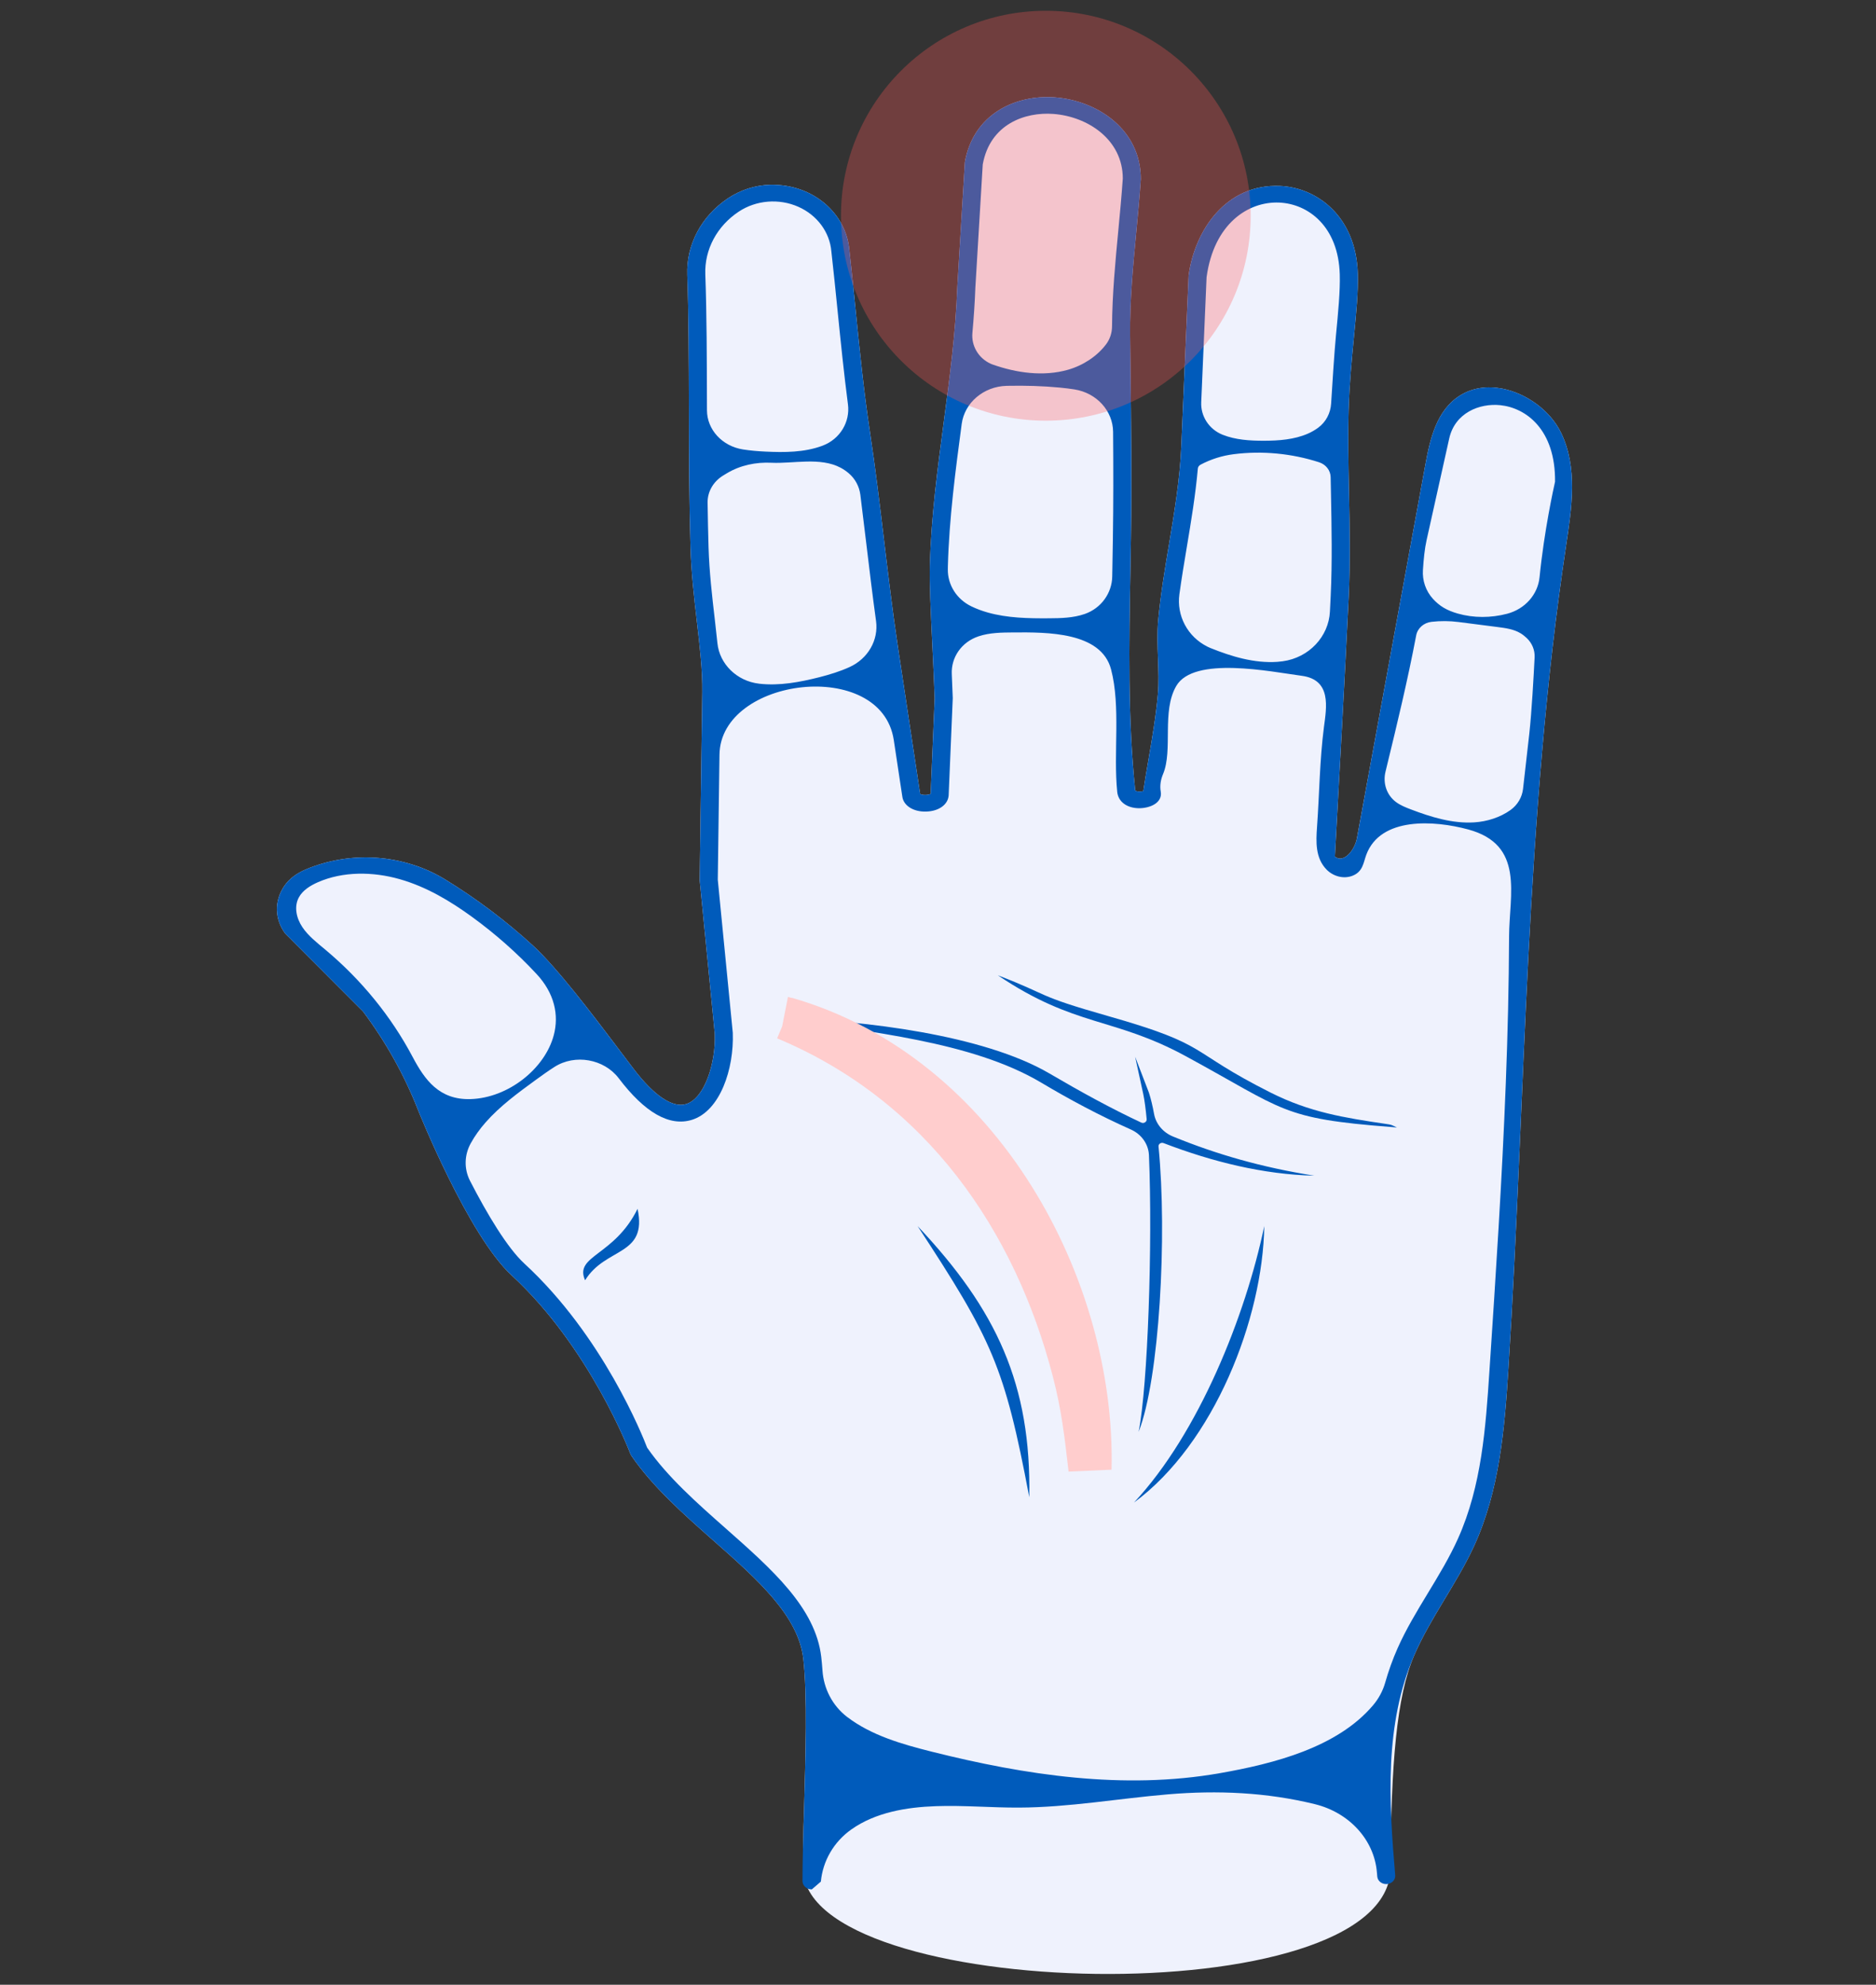 <svg width="87" height="92" viewBox="0 0 87 92" fill="none" xmlns="http://www.w3.org/2000/svg">
<rect x="0" y="0" width="87" height="92" fill="#333333" stroke="none"/>
<g id="Frame 336832">
<g id="Group 34574">
<g id="OBJECTS">
<g id="Group">
<path id="Vector" d="M72.392 20.054C71.899 19.042 70.801 18.231 69.661 18.013C68.979 17.883 68.283 17.965 67.692 18.343C66.622 19.027 66.321 20.337 66.105 21.519C65.045 27.301 63.986 33.083 62.926 38.865C62.833 39.373 62.335 40.041 61.906 39.709C62.124 35.701 62.351 31.693 62.546 27.684C62.624 26.066 62.592 24.408 62.559 22.804C62.533 21.465 62.507 20.2 62.544 18.988C62.58 17.783 62.691 16.632 62.789 15.617C62.898 14.487 62.992 13.511 62.969 12.697C62.892 10.002 61.047 8.694 59.366 8.62C56.845 8.51 55.399 10.695 55.122 12.773L54.78 20.726C54.715 22.229 54.46 23.753 54.214 25.227C54.023 26.368 53.825 27.548 53.714 28.721C53.657 29.327 53.68 29.934 53.702 30.52C53.723 31.096 53.744 31.64 53.696 32.185C53.606 33.201 53.429 34.232 53.258 35.229C53.175 35.709 53.093 36.189 53.02 36.669C52.903 36.705 52.69 36.699 52.645 36.636C52.298 33.282 52.361 29.816 52.422 26.463C52.431 25.968 52.44 25.472 52.447 24.977C52.489 22.282 52.456 19.545 52.424 16.899L52.409 15.553C52.391 13.956 52.545 12.326 52.696 10.751C52.771 9.956 52.85 9.134 52.906 8.298C52.906 6.007 50.898 4.66 48.914 4.513C47.123 4.381 45.142 5.259 44.745 7.519L44.396 13.29C44.319 15.412 44.038 17.527 43.766 19.572C43.478 21.733 43.181 23.968 43.122 26.227C43.1 27.045 43.162 28.337 43.234 29.834C43.273 30.643 43.315 31.506 43.346 32.365L43.159 36.798C43.123 36.817 43.038 36.847 42.914 36.848C42.792 36.85 42.706 36.822 42.672 36.803L41.636 29.949C41.396 28.356 41.197 26.699 41.005 25.097C40.806 23.43 40.599 21.707 40.34 19.992C40.059 18.138 39.868 16.238 39.683 14.4C39.589 13.459 39.494 12.519 39.389 11.59C39.252 9.929 37.739 8.527 35.729 8.566C35.02 8.58 34.331 8.81 33.758 9.193C32.527 10.016 31.822 11.341 31.873 12.742C31.939 14.579 31.943 16.661 31.948 18.865C31.953 21.022 31.958 23.253 32.022 25.39C32.058 26.575 32.19 27.709 32.317 28.805C32.453 29.972 32.581 31.076 32.568 32.071L32.449 40.806L33.148 47.92C33.199 49.28 32.676 50.915 31.817 51.178C31.19 51.369 30.32 50.783 29.367 49.524L28.469 48.336C27.551 47.122 25.842 44.863 24.722 43.836C23.479 42.696 22.11 41.664 20.652 40.77C18.729 39.589 16.249 39.416 14.156 40.312C13.772 40.476 13.427 40.721 13.197 41.049C12.704 41.752 12.738 42.622 13.227 43.273L16.837 46.888C17.891 48.296 18.746 49.825 19.379 51.434C19.402 51.492 21.707 57.258 23.728 59.118C27.373 62.475 29.217 67.346 29.235 67.394L29.277 67.475C30.276 68.931 31.706 70.194 33.089 71.415C35.111 73.2 37.02 74.885 37.253 76.884C37.446 78.542 37.36 81.438 37.284 83.993C37.269 84.502 37.254 84.377 37.242 86.584C37.187 92.782 64.46 93.486 64.488 86.584C64.508 81.784 64.77 78.609 65.581 76.737C66.342 74.979 67.556 73.414 68.357 71.671C69.542 69.092 69.776 66.237 69.953 63.441C70.761 50.714 70.723 37.917 72.628 25.29C72.892 23.535 73.179 21.671 72.392 20.054Z" fill="#EFF2FD"/>
<path id="Vector_2" fill-rule="evenodd" clip-rule="evenodd" d="M53.963 52.987C56.219 53.852 58.59 54.441 60.951 54.497C58.489 54.107 56.397 53.499 54.397 52.681C53.934 52.491 53.606 52.099 53.521 51.639C53.452 51.263 53.372 50.929 53.282 50.65L52.642 48.983L53.018 50.71C53.081 51.009 53.133 51.406 53.177 51.878C53.188 52.002 53.048 52.092 52.927 52.036C51.529 51.382 50.144 50.623 48.672 49.761C45.589 47.954 39.99 47.304 36.348 47.195C36.373 47.2 36.4 47.204 36.426 47.208C43.705 50.251 47.977 56.556 49.795 63.559C50.214 65.172 50.363 66.468 50.549 68.1C50.755 59.754 45.559 49.835 36.444 47.211C40.247 47.854 45.041 48.248 48.303 50.193C49.595 50.963 50.987 51.707 52.441 52.355C52.94 52.577 53.261 53.036 53.283 53.546C53.456 57.661 53.23 64.241 52.804 66.37C53.769 63.922 54.136 57.277 53.727 53.145C53.715 53.026 53.843 52.941 53.963 52.987Z" fill="#005BBB"/>
<path id="Vector_3" d="M36.348 47.195C36.373 47.2 36.4 47.204 36.426 47.208C43.705 50.251 47.977 56.556 49.795 63.559C50.214 65.172 50.363 66.468 50.549 68.1C50.755 59.754 45.559 49.835 36.444 47.211" stroke="#FFCDCD" stroke-width="2" stroke-linejoin="bevel"/>
<path id="Vector_4" fill-rule="evenodd" clip-rule="evenodd" d="M64.294 52.101C62.33 51.809 60.742 51.56 58.92 50.643C54.988 48.664 56.204 48.465 51.358 47.089C47.976 46.129 48.733 46.15 46.275 45.208C49.863 47.623 51.622 47.129 54.993 48.959C59.599 51.46 59.401 51.846 64.529 52.241L64.782 52.262C64.505 52.134 64.55 52.139 64.294 52.101Z" fill="#005BBB"/>
<path id="Vector_5" fill-rule="evenodd" clip-rule="evenodd" d="M47.733 69.4C47.826 64.185 46.231 60.73 42.553 56.832C45.998 62.091 46.587 63.321 47.733 69.4Z" fill="#005BBB"/>
<path id="Vector_6" fill-rule="evenodd" clip-rule="evenodd" d="M58.631 56.832C57.766 60.977 55.595 66.434 52.588 69.648C56.308 66.913 58.563 61.126 58.631 56.832Z" fill="#005BBB"/>
<path id="Vector_7" fill-rule="evenodd" clip-rule="evenodd" d="M27.134 59.345C26.618 58.191 28.486 58.23 29.567 56.033C30.037 58.238 28.09 57.792 27.134 59.345Z" fill="#005BBB"/>
<path id="Vector_8" d="M37.766 77.235L37.825 76.08C37.712 76.462 37.7 76.852 37.766 77.235Z" fill="#005BBB"/>
<path id="Vector_9" d="M71.398 26.749C71.397 26.753 71.397 26.756 71.397 26.759C71.317 27.555 70.727 28.23 69.893 28.45C69.146 28.646 68.341 28.652 67.599 28.439C67.371 28.373 67.147 28.288 66.947 28.168C66.761 28.056 66.6 27.919 66.459 27.765C66.118 27.393 65.957 26.908 65.989 26.422C66.021 25.926 66.067 25.444 66.158 25.038L67.207 20.329C67.474 19.13 68.617 18.685 69.57 18.781C70.761 18.9 72.139 19.901 72.116 22.329C72.049 22.626 71.615 24.583 71.398 26.749ZM70.921 34.014C70.822 34.915 70.725 35.767 70.631 36.57C70.586 36.955 70.381 37.31 70.049 37.548C69.577 37.886 68.966 38.084 68.363 38.12C67.357 38.181 66.369 37.875 65.437 37.521C65.194 37.429 64.95 37.332 64.745 37.181C64.742 37.179 64.739 37.177 64.736 37.174C64.296 36.844 64.128 36.292 64.251 35.781C64.301 35.575 64.346 35.386 64.346 35.386C64.768 33.654 65.282 31.533 65.677 29.448C65.74 29.119 66.026 28.866 66.385 28.824C66.8 28.776 67.22 28.779 67.634 28.832L69.451 29.065C69.818 29.112 70.2 29.164 70.511 29.351C70.615 29.413 70.707 29.488 70.795 29.569C71.052 29.808 71.185 30.136 71.168 30.472C71.126 31.313 71.033 33.007 70.921 34.014ZM69.984 43.414C69.975 45.677 69.92 47.939 69.832 50.2C69.661 54.654 69.367 59.103 69.073 63.551C68.899 66.181 68.712 68.868 67.621 71.305C66.833 73.067 65.598 74.636 64.814 76.4C64.582 76.923 64.392 77.457 64.238 77.998C64.129 78.381 63.935 78.741 63.669 79.053C62.012 81 59.093 81.75 56.569 82.193C52.101 82.976 47.552 82.285 43.214 81.197C41.824 80.849 40.406 80.439 39.296 79.593L39.282 79.583C38.592 79.052 38.2 78.263 38.143 77.438C38.127 77.211 38.108 76.999 38.085 76.802C37.819 74.524 35.803 72.744 33.669 70.859C32.334 69.681 30.954 68.462 30.01 67.101C29.806 66.567 27.961 61.925 24.32 58.573C23.532 57.848 22.602 56.299 21.798 54.736C21.513 54.182 21.53 53.537 21.834 52.99C22.02 52.653 22.251 52.334 22.508 52.04C23.18 51.272 24.029 50.653 24.87 50.04C25.14 49.844 25.418 49.645 25.705 49.461C26.669 48.839 28.017 49.091 28.692 49.979C29.905 51.578 31.045 52.226 32.081 51.91C33.4 51.505 34.046 49.538 33.983 47.872L33.287 40.776C33.287 40.776 33.365 34.985 33.366 34.981C33.414 31.383 40.868 30.473 41.449 34.301L41.845 36.923C41.9 37.346 42.36 37.636 42.946 37.619C43.532 37.605 43.962 37.302 43.994 36.871L44.184 32.367L44.184 32.353C44.17 31.983 44.155 31.613 44.139 31.246C44.104 30.473 44.589 29.757 45.386 29.494C45.897 29.324 46.453 29.319 46.996 29.315C48.548 29.305 51.067 29.284 51.526 31.028C51.98 32.754 51.627 34.918 51.812 36.709C51.858 37.157 52.249 37.453 52.807 37.464C53.331 37.469 53.922 37.215 53.829 36.691C53.781 36.417 53.828 36.14 53.937 35.88C54.406 34.76 53.862 32.979 54.549 31.798C55.364 30.395 58.94 31.136 60.372 31.326C61.758 31.511 61.517 32.791 61.399 33.696C61.2 35.221 61.188 36.792 61.078 38.326C61.028 39.018 60.994 39.772 61.522 40.31C61.829 40.623 62.317 40.76 62.736 40.589C63.209 40.397 63.228 39.981 63.362 39.621C64.022 37.854 66.512 38.023 68.082 38.446C70.716 39.155 69.991 41.448 69.984 43.414ZM19.134 48.989C18.144 47.119 16.765 45.425 15.093 44.025C14.706 43.701 14.297 43.386 14.022 42.976C13.747 42.566 13.626 42.032 13.858 41.6C14.034 41.272 14.384 41.052 14.743 40.894C15.914 40.382 17.3 40.4 18.538 40.753C19.776 41.105 20.884 41.768 21.901 42.508C22.984 43.297 23.985 44.183 24.884 45.149C25.716 46.043 25.929 47.05 25.681 47.985C25.271 49.534 23.574 50.895 21.819 50.947C20.369 50.989 19.699 50.056 19.134 48.989ZM33.15 28.722C33.024 27.641 32.894 26.523 32.859 25.369C32.839 24.686 32.825 23.992 32.815 23.295C32.808 22.789 33.084 22.315 33.544 22.038L33.712 21.936C34.325 21.568 35.051 21.414 35.781 21.45C36.783 21.499 38.038 21.176 38.987 21.682C39.12 21.753 39.241 21.837 39.353 21.931C39.662 22.191 39.85 22.552 39.899 22.935C39.994 23.691 40.085 24.442 40.173 25.181C40.315 26.369 40.462 27.587 40.627 28.789C40.747 29.666 40.259 30.529 39.398 30.921C38.955 31.123 38.472 31.271 38 31.391C37.093 31.62 36.15 31.798 35.217 31.693L35.197 31.69C34.162 31.568 33.369 30.773 33.271 29.817C33.234 29.459 33.193 29.094 33.15 28.722ZM32.785 18.863C32.78 16.653 32.776 14.566 32.709 12.716C32.668 11.568 33.248 10.481 34.261 9.809C35.068 9.275 36.126 9.188 37.022 9.585C37.894 9.97 38.481 10.761 38.555 11.659C38.661 12.596 38.756 13.533 38.85 14.471C38.991 15.874 39.138 17.312 39.324 18.744C39.429 19.552 38.965 20.35 38.147 20.659C38.142 20.661 38.136 20.663 38.131 20.665C37.3 20.973 36.377 20.976 35.482 20.932C35.144 20.915 34.795 20.887 34.453 20.833C33.492 20.68 32.788 19.916 32.786 19.018C32.785 18.966 32.785 18.915 32.785 18.863ZM43.958 26.246C44.017 24.024 44.312 21.808 44.597 19.666C44.597 19.661 44.598 19.657 44.599 19.652C44.729 18.673 45.609 17.913 46.681 17.885C46.703 17.885 46.725 17.884 46.746 17.884C47.55 17.868 48.355 17.89 49.154 17.967C49.377 17.988 49.604 18.015 49.83 18.051C50.864 18.215 51.613 19.052 51.62 20.018C51.633 21.664 51.636 23.323 51.61 24.966C51.602 25.461 51.594 25.956 51.585 26.45C51.583 26.542 51.581 26.634 51.58 26.726C51.566 27.484 51.078 28.189 50.308 28.459C50.302 28.46 50.297 28.462 50.292 28.464C49.769 28.644 49.199 28.657 48.641 28.66C47.688 28.667 46.72 28.648 45.809 28.393C45.55 28.32 45.295 28.226 45.054 28.11C44.362 27.779 43.946 27.107 43.956 26.39C43.956 26.34 43.957 26.292 43.958 26.246ZM45.095 15.438C45.158 14.737 45.207 14.031 45.233 13.325L45.575 7.622C45.916 5.741 47.547 5.184 48.847 5.281C50.449 5.399 52.069 6.474 52.07 8.274C52.015 9.076 51.937 9.893 51.862 10.684C51.723 12.138 51.581 13.637 51.571 15.13C51.569 15.43 51.475 15.724 51.288 15.969C50.872 16.517 50.231 16.938 49.531 17.139C48.389 17.465 47.136 17.288 46.02 16.892C45.995 16.883 45.969 16.872 45.94 16.859C45.368 16.598 45.043 16.024 45.095 15.438ZM54.695 27.543C54.797 26.804 54.92 26.066 55.041 25.344C55.239 24.16 55.441 22.943 55.55 21.72C55.557 21.646 55.602 21.579 55.672 21.542C56.148 21.288 56.674 21.121 57.219 21.053C58.543 20.886 59.908 21.019 61.169 21.426C61.488 21.529 61.704 21.805 61.709 22.117C61.713 22.349 61.718 22.582 61.723 22.818C61.754 24.41 61.787 26.056 61.71 27.649C61.698 27.886 61.686 28.12 61.675 28.354C61.618 29.498 60.714 30.486 59.483 30.653C59.4 30.665 59.316 30.673 59.233 30.679C58.164 30.751 57.11 30.432 56.129 30.036C56.09 30.02 56.05 30.002 56.009 29.982C55.06 29.514 54.559 28.526 54.695 27.543ZM55.955 12.852C56.291 10.373 57.885 9.327 59.326 9.39C60.677 9.45 62.068 10.501 62.132 12.717C62.154 13.487 62.062 14.443 61.955 15.549C61.882 16.308 61.78 17.901 61.731 18.708C61.705 19.142 61.497 19.558 61.127 19.829C60.98 19.937 60.818 20.029 60.649 20.103C60.018 20.377 59.3 20.43 58.602 20.43C57.959 20.431 57.3 20.389 56.71 20.156C56.705 20.154 56.701 20.152 56.697 20.151C56.061 19.896 55.679 19.286 55.707 18.648L55.955 12.852ZM72.392 20.054C71.899 19.042 70.801 18.231 69.661 18.013C68.979 17.883 68.283 17.965 67.692 18.343C66.622 19.027 66.321 20.337 66.105 21.519C65.045 27.301 63.986 33.083 62.927 38.865C62.833 39.373 62.334 40.041 61.906 39.71C62.124 35.701 62.35 31.693 62.546 27.684C62.625 26.066 62.592 24.408 62.559 22.804C62.533 21.465 62.508 20.2 62.544 18.988C62.581 17.783 62.691 16.632 62.789 15.617C62.898 14.487 62.992 13.511 62.969 12.697C62.892 10.002 61.047 8.694 59.366 8.62C56.845 8.51 55.399 10.695 55.123 12.773L54.78 20.727C54.715 22.229 54.46 23.753 54.214 25.227C54.023 26.368 53.825 27.548 53.714 28.721C53.657 29.327 53.679 29.933 53.702 30.52C53.723 31.096 53.744 31.64 53.696 32.185C53.606 33.201 53.429 34.232 53.258 35.229C53.175 35.709 53.093 36.189 53.019 36.669C52.903 36.705 52.69 36.699 52.645 36.636C52.298 33.282 52.361 29.815 52.422 26.463C52.43 25.968 52.439 25.472 52.447 24.977C52.489 22.282 52.456 19.545 52.424 16.898L52.409 15.553C52.391 13.956 52.546 12.327 52.696 10.751C52.771 9.956 52.849 9.134 52.906 8.299C52.906 6.007 50.898 4.659 48.914 4.513C47.123 4.381 45.142 5.259 44.745 7.518L44.396 13.29C44.319 15.412 44.038 17.527 43.766 19.572C43.479 21.733 43.181 23.968 43.121 26.227C43.1 27.045 43.162 28.337 43.234 29.834C43.274 30.644 43.315 31.506 43.347 32.365L43.159 36.798C43.123 36.817 43.038 36.847 42.914 36.848C42.792 36.85 42.706 36.822 42.672 36.803L41.636 29.949C41.395 28.356 41.197 26.699 41.005 25.097C40.806 23.43 40.599 21.707 40.34 19.992C40.059 18.139 39.868 16.238 39.684 14.4C39.589 13.459 39.494 12.519 39.389 11.59C39.252 9.929 37.739 8.527 35.729 8.566C35.02 8.58 34.331 8.81 33.758 9.193C32.527 10.016 31.822 11.341 31.873 12.742C31.939 14.579 31.943 16.661 31.948 18.865C31.953 21.022 31.958 23.253 32.022 25.39C32.058 26.575 32.19 27.708 32.317 28.805C32.453 29.973 32.581 31.076 32.568 32.071L32.449 40.806L33.148 47.92C33.199 49.281 32.676 50.915 31.817 51.178C31.19 51.369 30.32 50.783 29.368 49.524L28.468 48.336C27.55 47.122 25.842 44.863 24.722 43.836C23.479 42.696 22.11 41.664 20.652 40.77C18.729 39.59 16.25 39.416 14.156 40.311C13.772 40.476 13.427 40.721 13.197 41.049C12.704 41.752 12.738 42.623 13.227 43.273L16.837 46.888C17.891 48.295 18.747 49.825 19.379 51.434C19.402 51.492 21.707 57.258 23.728 59.118C27.373 62.475 29.217 67.346 29.235 67.394L29.277 67.475C30.276 68.931 31.706 70.194 33.089 71.415C35.111 73.2 37.02 74.886 37.253 76.884C37.446 78.542 37.36 81.438 37.284 83.993C37.249 85.178 37.216 86.306 37.215 87.188C37.215 87.407 37.41 87.583 37.648 87.58C37.809 87.441 37.907 87.357 38.068 87.218C38.157 86.27 38.658 85.381 39.485 84.798C40.603 84.01 42.029 83.769 43.413 83.721C44.696 83.677 45.978 83.794 47.261 83.788C49.578 83.778 51.861 83.368 54.162 83.174C56.46 82.979 58.744 83.08 60.98 83.629C62.57 84.02 63.729 85.278 63.854 86.789C63.86 86.853 63.865 86.918 63.871 86.982C63.888 87.18 64.066 87.332 64.281 87.333H64.289C64.531 87.334 64.722 87.145 64.703 86.923C64.41 83.486 64.198 79.93 65.581 76.737C66.342 74.979 67.556 73.414 68.357 71.672C69.543 69.091 69.776 66.237 69.953 63.441C70.76 50.714 70.723 37.917 72.628 25.29C72.892 23.535 73.179 21.671 72.392 20.054Z" fill="#005BBB"/>
</g>
</g>
</g>
<circle id="Ellipse 282" opacity="0.3" cx="48.5" cy="10" r="9.5" fill="#FF5758"/>
</g>
</svg>
